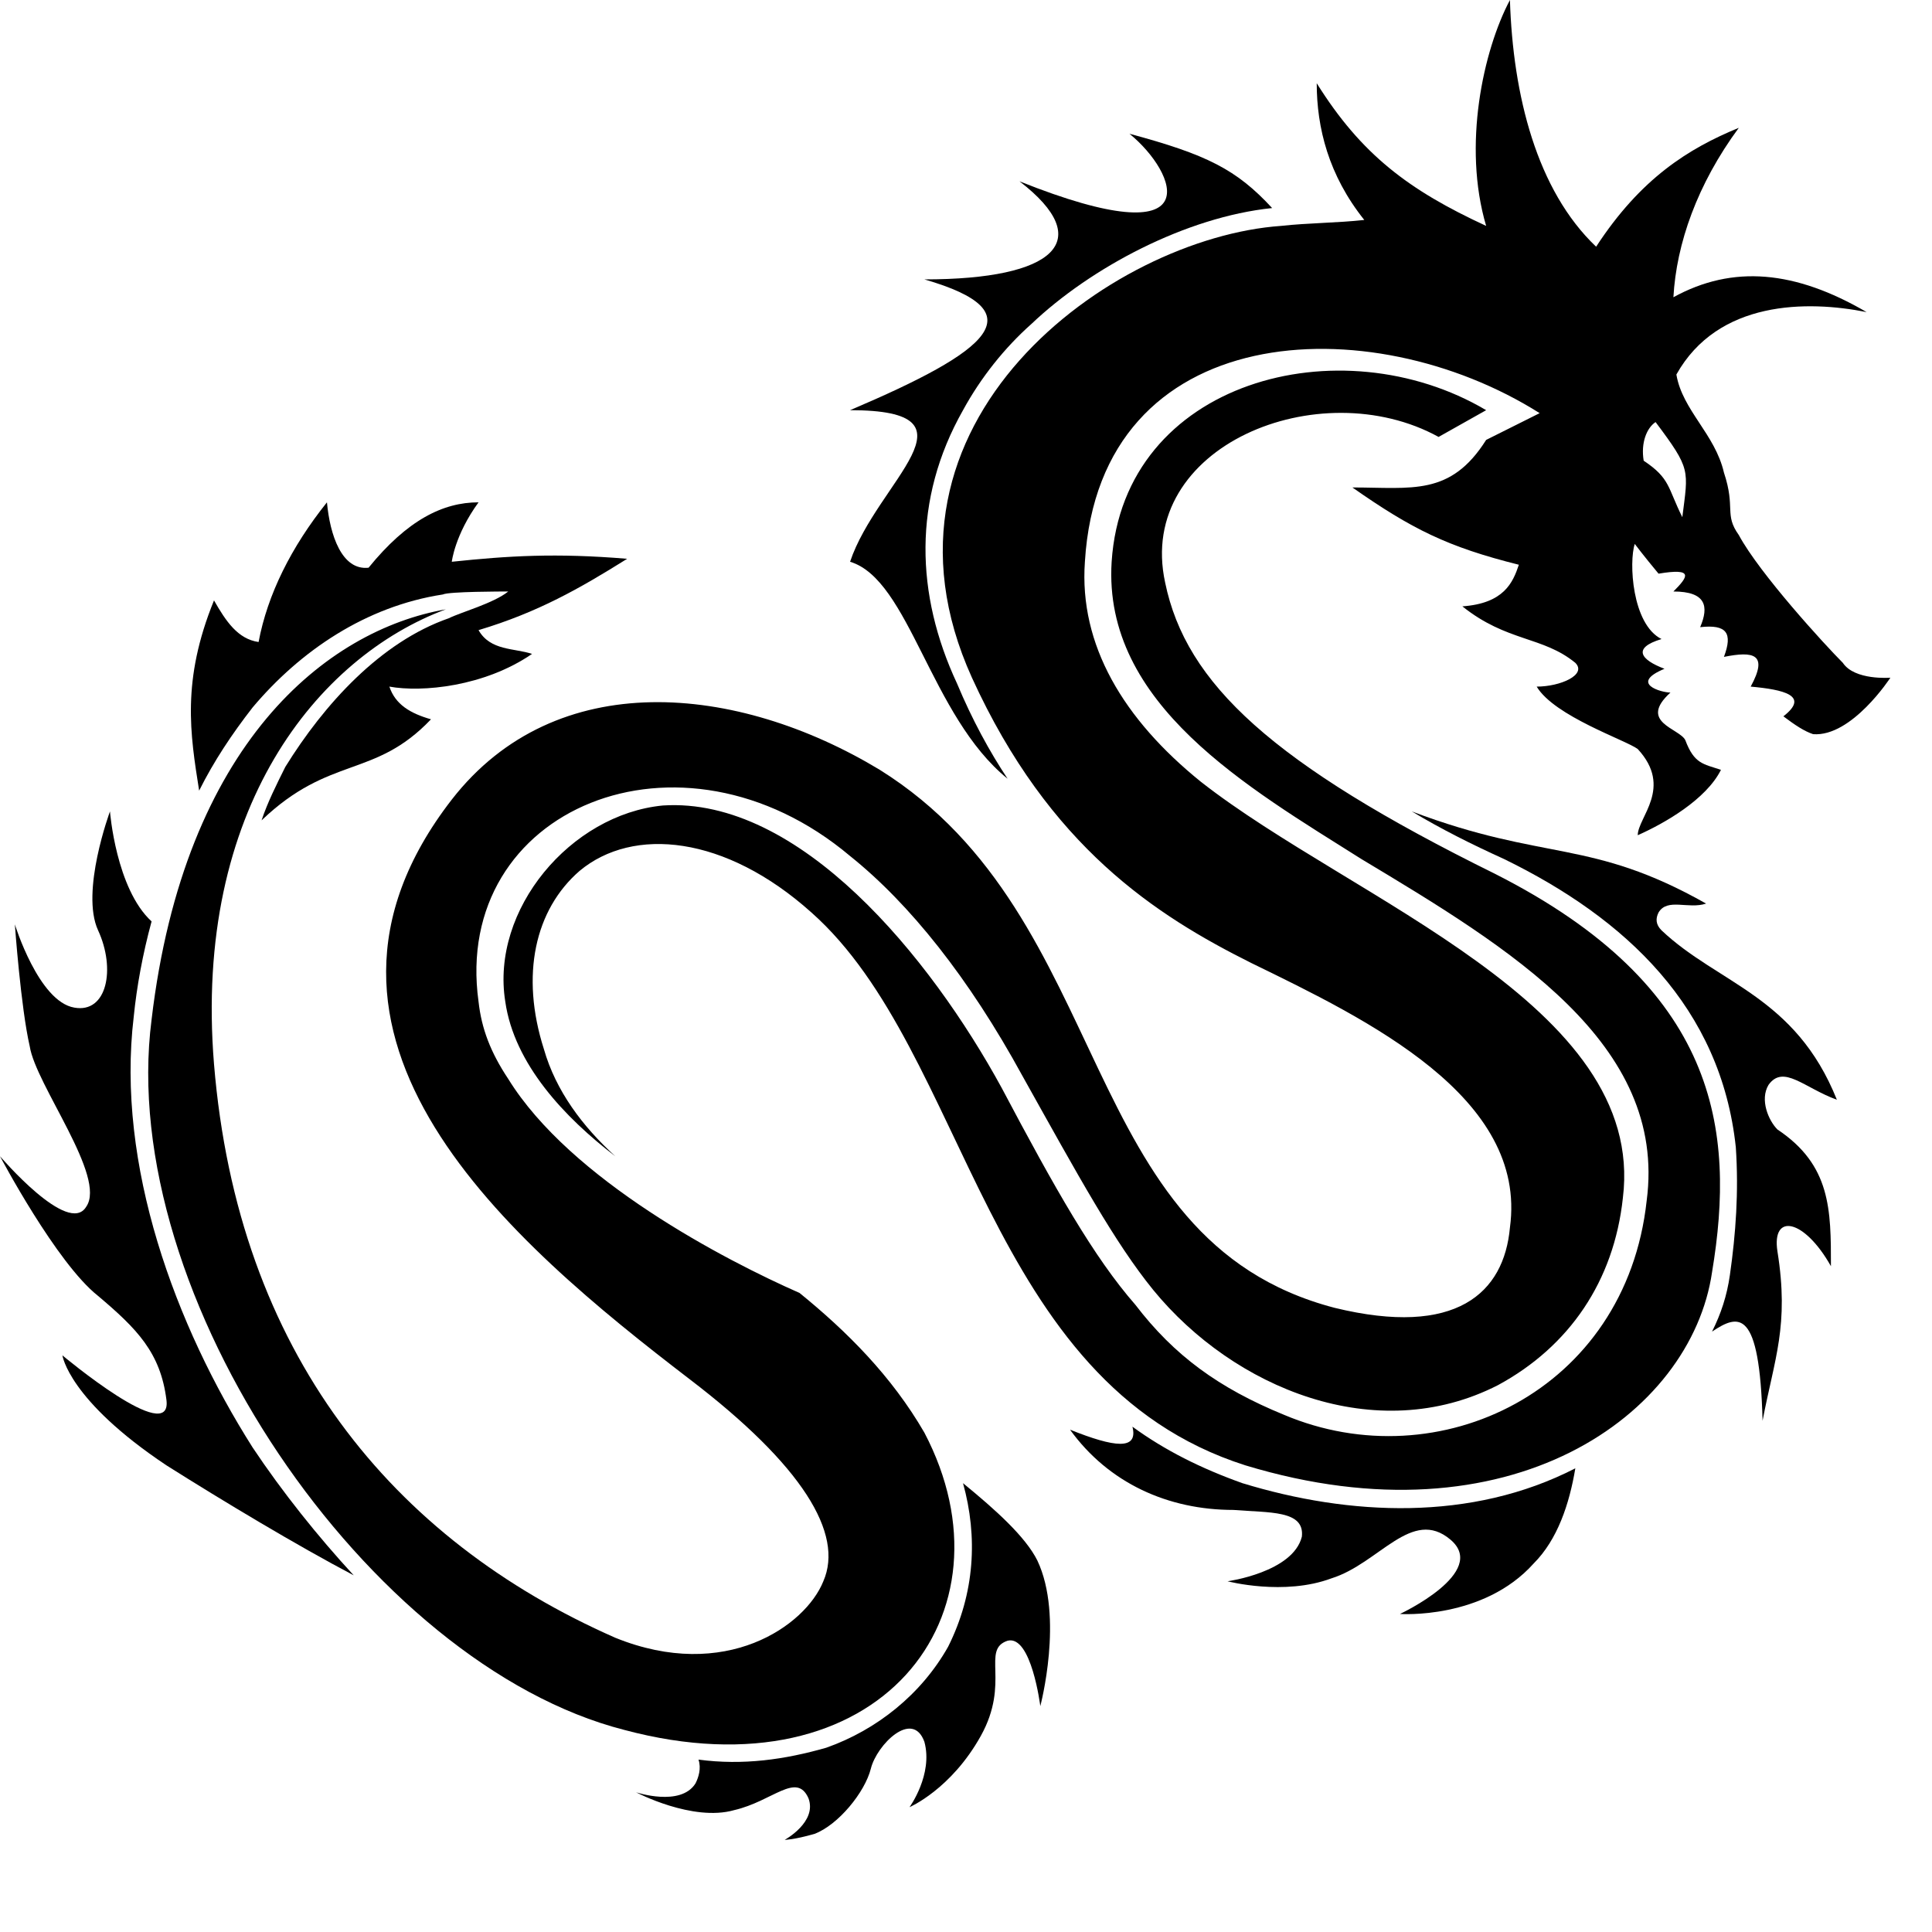 <svg xmlns="http://www.w3.org/2000/svg" xmlns:xlink="http://www.w3.org/1999/xlink" xml:space="preserve" version="1.1" viewBox="0.0 0.0 650.0 650.0">

<g>
  <path class="fil0" d="M428 70c-12,-13 -22,-18 -48,-25 16,13 28,42 -37,16 26,20 12,33 -32,33 38,11 22,24 -25,44 46,0 9,24 0,51 20,6 27,52 53,73 -6,-9 -12,-20 -17,-32 -14,-30 -15,-62 2,-92 6,-11 14,-21 23,-29 20,-19 52,-36 81,-39zm148 378c9,-6 16,-8 17,30 4,-21 9,-32 5,-57 -2,-13 9,-11 18,5 0,-19 0,-34 -18,-46 -3,-3 -6,-10 -3,-15 5,-7 12,1 23,5 -14,-35 -40,-39 -59,-57 -2,-2 -2,-4 -1,-6 3,-5 10,-1 16,-3 -39,-22 -54,-14 -99,-31 10,6 20,11 31,16 41,20 73,50 78,97 1,15 0,29 -2,43 -1,7 -3,13 -6,19z"/>
  <path class="fil0" d="M67 266c-3,-19 -6,-37 5,-64 4,7 8,13 15,14 3,-16 11,-32 23,-47 1,11 5,23 14,22 13,-16 25,-22 37,-22 -8,11 -9,20 -9,20 19,-2 35,-3 59,-1 -16,10 -30,18 -50,24 4,7 12,6 18,8 -16,11 -37,13 -48,11 2,6 7,9 14,11 -19,20 -34,12 -57,34 2,-6 5,-12 8,-18 13,-21 32,-42 55,-50 4,-2 15,-5 20,-9 -2,0 -20,0 -22,1 -26,4 -48,19 -64,38 -7,9 -13,18 -18,28z"/>
  <path class="fil0" d="M119 530c-19,-10 -44,-25 -63,-37 -33,-22 -35,-37 -35,-37 0,0 37,31 35,15 -2,-16 -10,-24 -23,-35 -14,-11 -33,-47 -33,-47 0,0 23,27 29,17 7,-10 -17,-41 -19,-54 -3,-13 -5,-41 -5,-41 0,0 8,26 20,28 11,2 14,-13 8,-26 -6,-13 4,-40 4,-40 0,0 2,26 14,37l0 0c-3,11 -5,22 -6,32 -6,50 14,104 40,145 10,15 22,30 34,43z"/>
  <path class="fil0" d="M324 499c11,9 21,18 25,26 9,19 1,49 1,49 0,0 -3,-24 -11,-22 -9,3 1,14 -9,32 -10,18 -24,24 -24,24 0,0 8,-11 5,-22 -4,-11 -16,1 -18,9 -2,8 -11,19 -19,22 -7,2 -10,2 -10,2 0,0 11,-6 8,-14 -4,-9 -12,1 -25,4 -14,4 -33,-6 -33,-6 0,0 15,5 20,-3 1,-2 2,-5 1,-8 15,2 29,0 43,-4 17,-6 32,-18 41,-34 9,-18 10,-37 5,-55z"/>
  <path class="fil0" d="M530 494c-2,12 -6,24 -14,32 -17,19 -45,17 -45,17 0,0 30,-14 17,-25 -13,-11 -24,8 -40,13 -16,6 -35,1 -35,1 0,0 22,-3 25,-15 1,-9 -11,-8 -23,-9 -22,0 -42,-9 -55,-27 15,6 23,7 21,-1 11,8 23,14 37,19 36,11 77,13 112,-5z"/>
  <path class="fil0" d="M459 74c-9,1 -19,1 -28,2 -57,4 -143,66 -104,152 26,57 62,80 94,96 39,19 93,45 87,89 -2,22 -18,37 -59,27 -88,-23 -73,-131 -153,-181 -48,-29 -109,-35 -144,10 -62,80 20,149 80,195 38,29 52,52 45,68 -6,15 -33,34 -70,19 -75,-33 -127,-96 -135,-193 -7,-86 35,-137 78,-153 -40,7 -88,45 -99,138 -12,93 73,217 159,239 86,23 133,-39 101,-100 -11,-19 -26,-34 -42,-47 -25,-11 -77,-38 -98,-72 -6,-9 -9,-17 -10,-26 -9,-65 68,-97 125,-49 20,16 40,41 58,74 19,34 31,56 44,72 27,33 75,53 116,32 24,-13 39,-35 42,-63 8,-65 -91,-100 -142,-140 -26,-21 -41,-46 -39,-74 5,-82 96,-86 153,-50l-18 9c-12,19 -25,16 -45,16 20,14 32,20 56,26 -2,6 -5,13 -19,14 15,12 27,10 38,19 4,4 -5,8 -13,8 6,10 30,18 34,21 12,13 0,23 0,29 9,-4 23,-12 28,-22 -6,-2 -9,-2 -12,-10 -2,-4 -16,-6 -5,-16 -3,0 -14,-3 -2,-8 -8,-3 -11,-7 -1,-10 -10,-5 -11,-26 -9,-32 0,0 3,4 8,10 12,-2 10,1 5,6 11,0 12,5 9,12 9,-1 11,2 8,10 10,-2 15,-1 9,10 11,1 20,3 11,10 4,3 7,5 10,6 13,1 26,-19 26,-19 0,0 -12,1 -16,-5 -6,-6 -28,-30 -35,-43 -5,-7 -1,-9 -5,-21 -3,-13 -14,-21 -16,-33 14,-25 44,-25 64,-21 -24,-14 -45,-16 -65,-5 1,-18 8,-38 22,-57 -17,7 -33,17 -48,40 -20,-19 -28,-51 -29,-83 -9,17 -16,49 -8,76 -26,-12 -42,-24 -57,-48 0,15 4,31 16,46zm44 220c-75,-37 -104,-64 -111,-98 -10,-46 52,-71 92,-49l16 -9c-49,-29 -122,-10 -126,51 -3,48 46,76 84,100 50,30 103,62 96,115 -7,64 -70,94 -122,72 -22,-9 -37,-20 -50,-37 -14,-16 -27,-39 -45,-73 -24,-44 -68,-98 -114,-95 -31,3 -58,35 -53,66 3,21 20,39 37,52 -11,-10 -20,-22 -24,-36 -8,-25 -3,-47 12,-60 18,-15 49,-12 78,14 53,47 58,158 146,186 89,27 150,-17 157,-65 8,-48 2,-96 -73,-134zm54 -152c12,16 11,16 9,32 -5,-10 -4,-13 -13,-19 -1,-6 1,-11 4,-13z"/>
</g>

</svg>